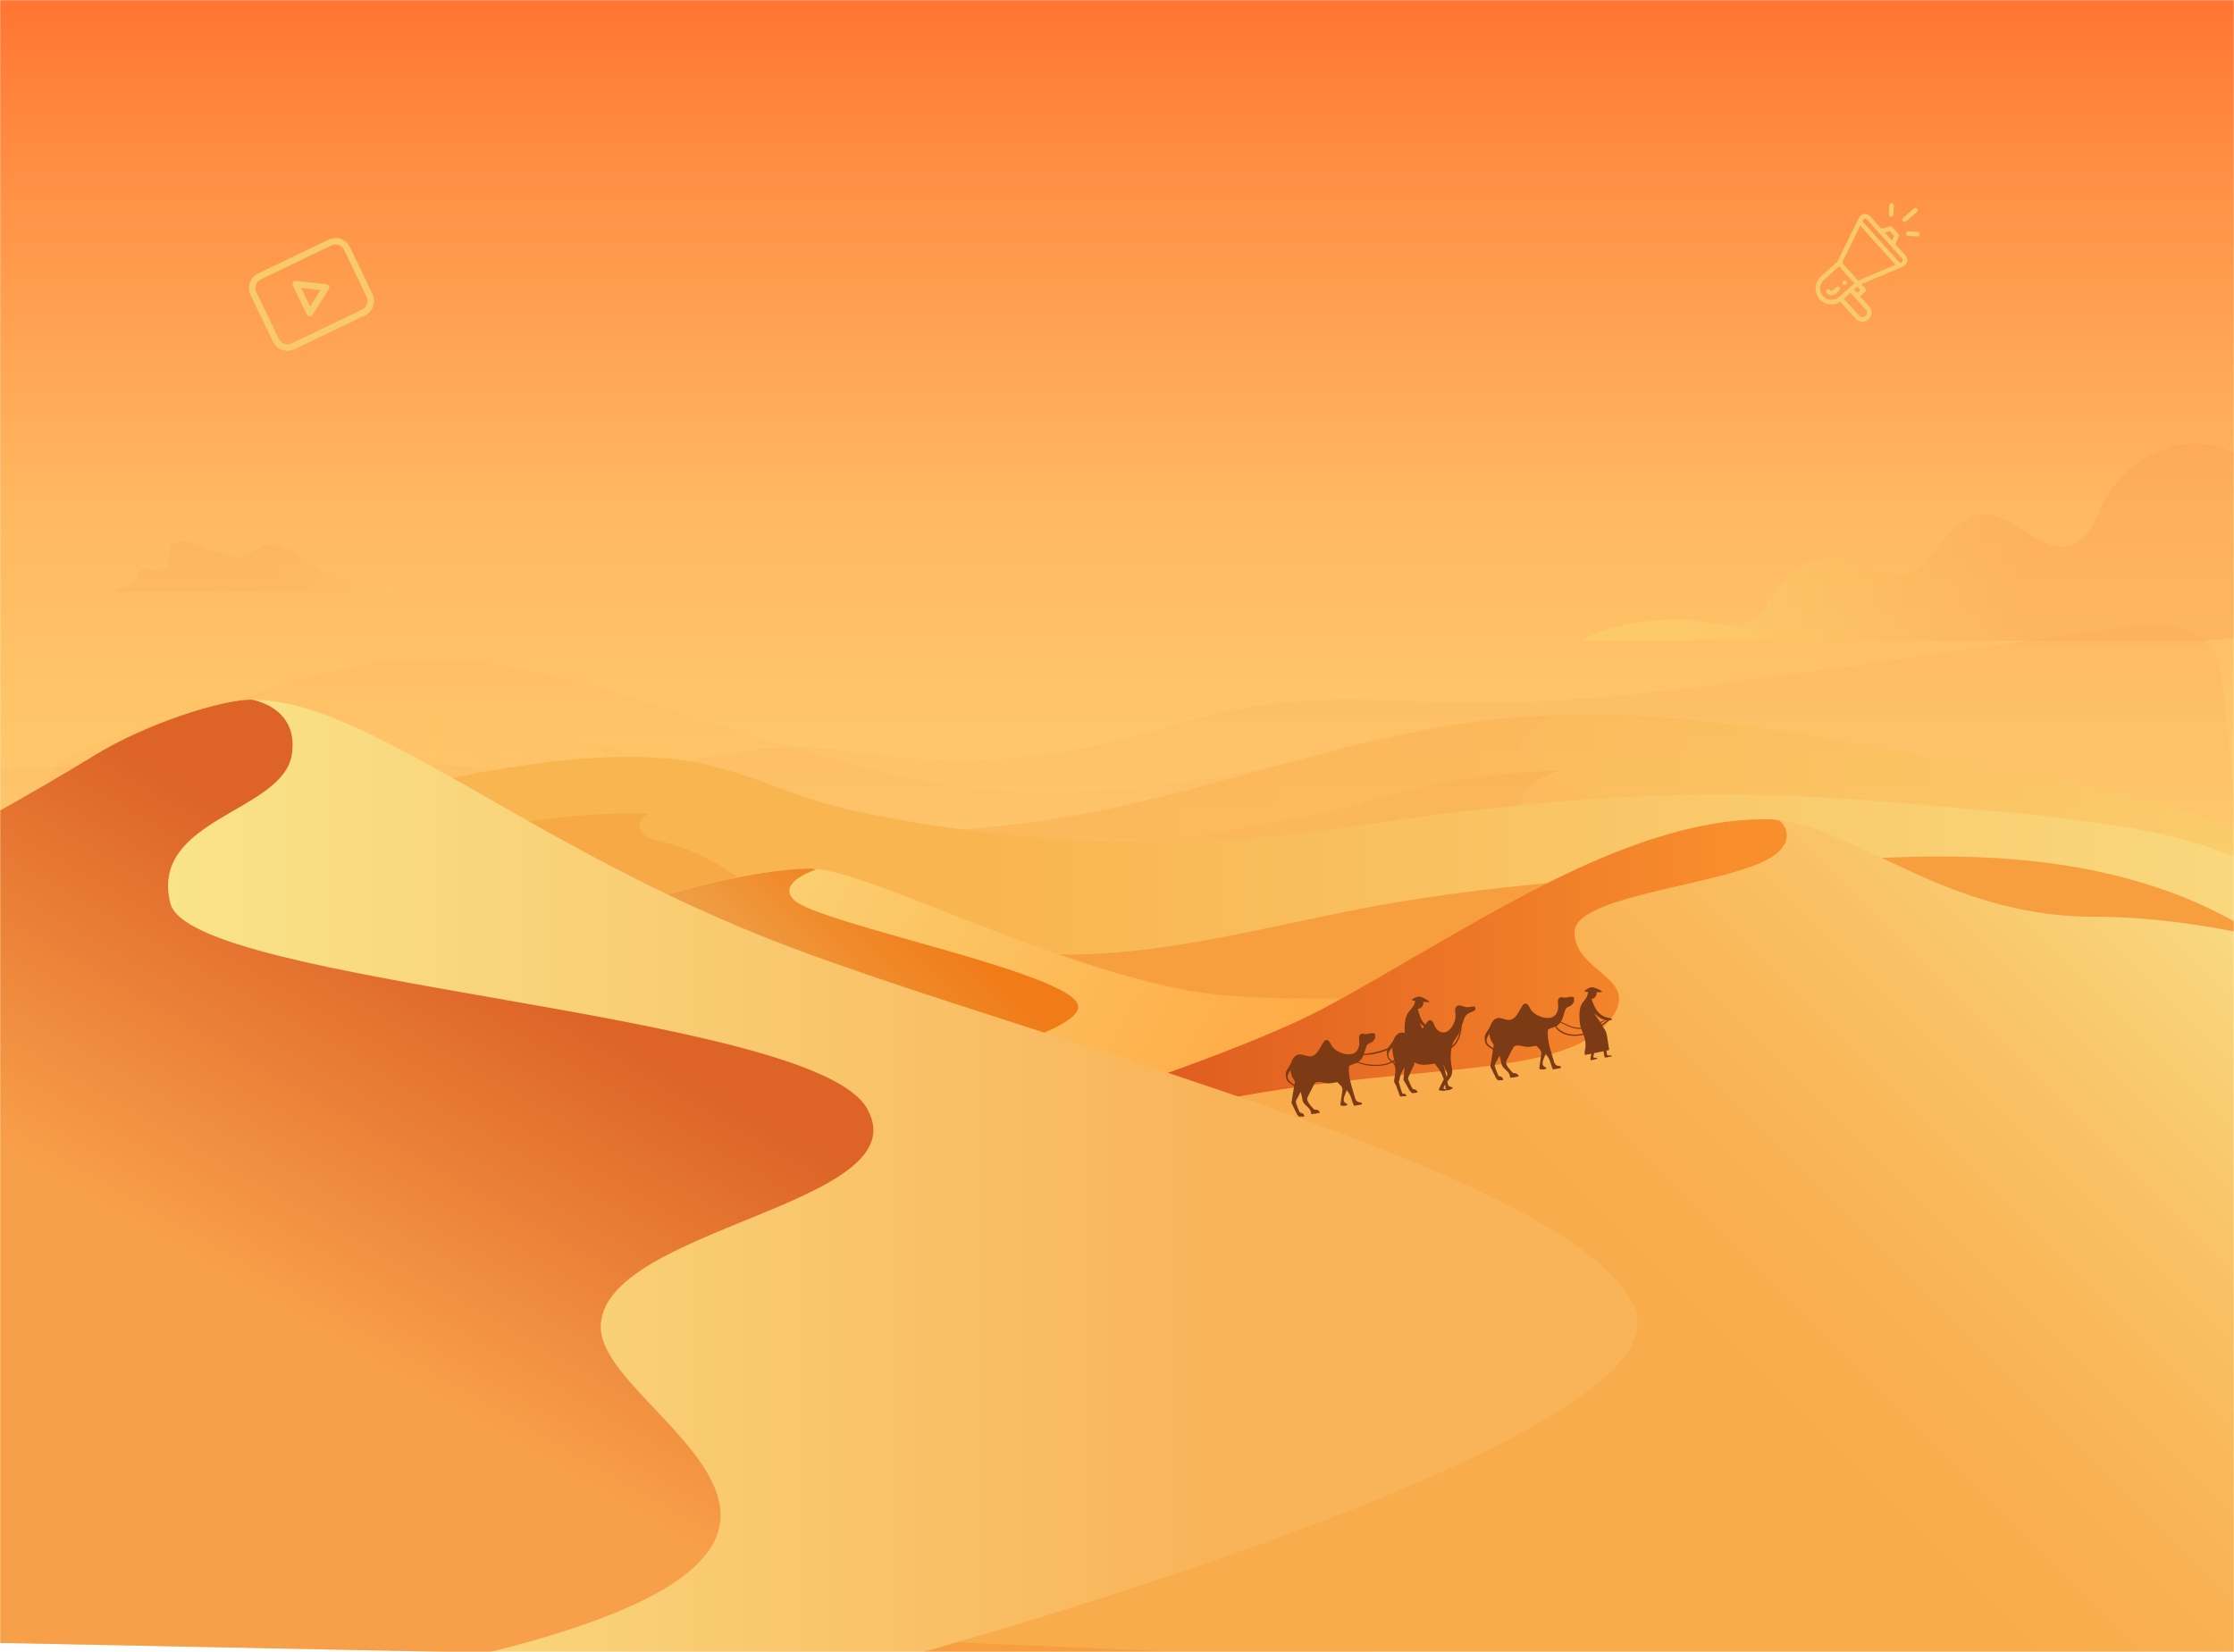 <svg width="1440" height="1065" viewBox="0 0 1440 1065" fill="none" xmlns="http://www.w3.org/2000/svg">
<mask id="mask0_215_191" style="mask-type:alpha" maskUnits="userSpaceOnUse" x="0" y="0" width="1440" height="1065">
<rect width="1440" height="1065" fill="#D9D9D9"/>
</mask>
<g mask="url(#mask0_215_191)">
<path d="M1440 0H0V740H1440V0Z" fill="url(#paint0_linear_215_191)"/>
<path d="M-119.931 970.406C-119.931 910.687 -115.474 845.175 -106.412 786.347C-93.042 699.74 -89.477 610.608 -82.941 522.812C-82.495 516.276 -81.604 508.997 -76.85 504.54C-72.393 500.38 -65.708 499.786 -59.618 499.489C53.878 493.101 167.67 486.713 281.314 492.953C319.938 495.032 358.86 503.054 397.335 498.449C436.554 493.695 474.732 481.365 514.544 481.811C534.748 481.96 554.654 485.525 574.709 487.605C622.989 492.656 672.012 489.387 719.104 477.949C748.518 470.818 777.188 460.568 806.899 455.517C853.694 447.495 901.528 452.397 948.917 452.843C1022.15 453.437 1094.95 443.187 1167.44 432.937C1233.99 423.578 1300.4 414.219 1366.95 404.712C1388.49 401.592 1415.23 400.849 1426.67 419.418C1431.12 426.549 1432.02 435.314 1432.91 443.781C1437.51 491.467 1444.94 542.867 1441.52 590.85C1440.33 608.231 1434.69 623.532 1434.39 641.358C1433.95 668.098 1433.8 694.689 1433.35 721.429C1431.72 824.526 1429.34 927.622 1426.82 1030.72L-119.931 970.406Z" fill="url(#paint1_linear_215_191)"/>
<g opacity="0.45">
<path d="M1555.02 673.169C1555.02 672.427 1515.65 673.169 1513.57 673.169C1422.21 673.169 1330.85 673.169 1239.64 673.169C1098.07 673.169 956.641 673.169 815.069 673.169C665.029 673.169 515.138 673.169 365.098 673.169C300.032 673.169 234.816 673.169 169.75 673.169C139.445 673.169 109.288 671.238 79.726 677.775C29.069 688.916 -32.581 678.517 -84.575 677.477C-75.811 639.448 -41.792 611.371 -5.099 598.001C31.594 584.631 71.407 583.294 110.328 580.323C214.167 572.301 316.67 551.206 420.509 543.927C505.037 537.985 590.307 541.105 674.091 528.775C768.423 514.959 857.11 477.821 951.145 465.194C989.917 459.994 1029.43 459.548 1068.35 462.222C1140.85 467.125 1212.3 482.277 1283.76 495.053C1341.1 505.303 1399.93 514.365 1451.77 540.808C1503.92 567.399 1548.93 615.233 1555.02 673.169Z" fill="url(#paint2_linear_215_191)"/>
<path d="M30.555 596.049L990.958 667.355C1044.44 646.112 1082.47 627.989 1087.96 617.59C1109.8 576.737 980.856 541.827 980.856 517.019C980.856 504.54 997.494 498.895 1006.56 496.815C988.135 497.261 969.715 498.598 951.294 501.123C915.344 505.877 881.473 518.207 846.266 525.189C766.789 540.936 694.592 554.9 612.887 542.273C537.867 530.686 466.413 503.054 393.621 481.811C350.838 469.333 306.568 458.934 262.002 461.459C225.904 463.539 191.142 473.938 157.271 485.822C128.006 496.221 97.553 501.718 68.436 513.156C57.592 517.464 46.747 522.069 36.051 526.972L30.555 596.049Z" fill="url(#paint3_linear_215_191)"/>
<g opacity="0.15">
<path d="M30.554 559.971L990.958 631.277C1044.44 610.034 1082.47 591.91 1087.96 581.511C1109.8 540.659 980.856 505.749 980.856 480.94C980.856 468.462 997.494 462.817 1006.56 460.737C988.135 461.183 969.714 462.519 951.294 465.045C915.344 469.799 881.473 482.129 846.266 489.111C766.789 504.857 694.592 518.822 612.887 506.194C537.867 494.607 466.413 466.976 393.621 445.733C350.837 433.254 306.568 422.855 262.002 425.381C225.903 427.461 191.142 437.859 157.271 449.744C128.006 460.143 97.552 465.639 68.436 477.078C57.591 481.386 46.747 485.991 36.051 490.893L30.554 559.971Z" fill="#FF9843"/>
</g>
</g>
<path d="M-115 559.682C-101.036 558.643 -86.923 557.603 -72.959 556.563C-19.034 552.255 34.891 547.204 88.668 541.262C200.678 528.783 322.641 482.88 421.726 488.376C476.246 491.347 500.46 512.145 553.791 523.435C652.728 544.233 762.213 548.987 862.19 534.131C986.678 515.562 1087.4 506.054 1212.93 516.75C1264.18 521.207 1343.06 526.555 1393.42 537.696C1435.46 547.055 1476.61 565.03 1507.06 595.633C1524.15 612.865 1537.37 634.257 1544.35 657.431C1550.89 678.971 1548.81 700.512 1555.79 721.458C1571.98 770.927 1577.18 830.051 1550.74 877.143C1526.23 920.818 1474.53 940.427 1426.4 954.54C1326.12 984.25 1223.47 1005.2 1120.38 1022.73C765.184 1083.48 388.599 1103.39 55.392 966.275C3.398 944.884 -47.408 919.629 -93.162 887.096" fill="url(#paint4_linear_215_191)"/>
<g opacity="0.75">
<path d="M138.999 723.806C200.798 745.644 269.133 737.473 333.011 722.915C382.777 711.625 432.542 696.472 474.435 667.355C493.598 654.134 512.316 634.079 509.345 611.053C507.711 598.129 499.392 586.988 489.884 577.777C471.909 560.396 449.329 547.918 424.966 542.124C419.915 540.936 413.676 539.153 412.339 534.102C411.151 529.943 413.676 526.823 417.538 524.743C319.344 520.732 199.164 565.596 88.788 577.777C50.758 581.937 12.728 585.799 -25.302 589.067C-25.302 603.774 -22.331 618.481 -14.309 630.663C-5.098 644.478 9.608 653.54 23.87 662.156C42.439 673.298 61.008 684.439 79.875 695.284C99.038 706.128 118.35 716.527 138.999 723.806Z" fill="#F4A742"/>
<g opacity="0.15">
<path d="M138.999 723.806C200.798 745.644 269.133 737.473 333.011 722.915C382.777 711.625 432.542 696.472 474.435 667.355C493.598 654.134 512.316 634.079 509.345 611.053C507.711 598.129 499.392 586.988 489.884 577.777C471.909 560.396 449.329 547.918 424.966 542.124C419.915 540.936 413.676 539.153 412.339 534.102C411.151 529.943 413.676 526.823 417.538 524.743C319.344 520.732 199.164 565.596 88.788 577.777C50.758 581.937 12.728 585.799 -25.302 589.067C-25.302 603.774 -22.331 618.481 -14.309 630.663C-5.098 644.478 9.608 653.54 23.87 662.156C42.439 673.298 61.008 684.439 79.875 695.284C99.038 706.128 118.35 716.527 138.999 723.806Z" fill="#FF9843"/>
</g>
</g>
<path d="M-104.778 630.96C-84.278 624.869 -65.412 614.173 -44.02 612.539C-21.142 610.756 1.438 602.289 23.721 596.198C73.041 582.531 122.361 569.013 171.532 555.346C195.153 548.809 219.07 542.273 243.433 539.45C272.252 536.182 292.456 570.647 321.275 574.212C426.897 587.731 534.45 595.753 638.884 611.945C727.72 625.612 813.881 596.198 900.488 581.64C990.512 566.636 1083.51 563.219 1174.87 555.643C1248.1 549.552 1323.42 549.255 1392.95 573.024C1450.14 592.633 1503.62 630.96 1532.88 684.885C1563.34 741.039 1585.17 821.555 1557.39 882.611C1538.08 924.949 1496.78 952.877 1454.74 972.783C1370.51 1012.74 1277.37 1029.38 1184.82 1040.97C1000.47 1064.14 814.475 1069.19 628.634 1069.34C392.581 1069.34 152.072 1060.43 -70.908 983.033C-203.716 936.833 17.779 700.038 -104.778 630.96Z" fill="#F4A13D"/>
<g opacity="0.25">
<path d="M-104.778 630.96C-84.278 624.869 -65.412 614.173 -44.02 612.539C-21.142 610.756 1.438 602.289 23.721 596.198C73.041 582.531 122.361 569.013 171.532 555.346C195.153 548.809 219.07 542.273 243.433 539.45C272.252 536.182 292.456 570.647 321.275 574.212C426.897 587.731 534.45 595.753 638.884 611.945C727.72 625.612 813.881 596.198 900.488 581.64C990.512 566.636 1083.51 563.219 1174.87 555.643C1248.1 549.552 1323.42 549.255 1392.95 573.024C1450.14 592.633 1503.62 630.96 1532.88 684.885C1563.34 741.039 1585.17 821.555 1557.39 882.611C1538.08 924.949 1496.78 952.877 1454.74 972.783C1370.51 1012.74 1277.37 1029.38 1184.82 1040.97C1000.47 1064.14 814.475 1069.19 628.634 1069.34C392.581 1069.34 152.072 1060.43 -70.908 983.033C-203.716 936.833 17.779 700.038 -104.778 630.96Z" fill="#FF9843"/>
</g>
<path d="M21.047 669.732C21.047 669.732 281.908 634.228 348.312 605.706C414.716 577.183 486.765 559.951 522.418 559.951C557.922 559.951 670.526 621.007 767.235 638.833C849.386 653.837 1016.66 624.572 1164.02 679.091C1311.39 733.611 1525.46 973.971 1525.46 973.971L40.062 1032.5L21.047 669.732Z" fill="url(#paint5_linear_215_191)"/>
<path d="M277.897 752.626C277.897 752.626 702.317 684.142 694.889 648.192C690.581 626.949 527.171 595.604 511.722 580.154C500.283 568.716 526.132 560.545 526.132 560.545L524.497 560.099C523.755 560.099 523.012 559.951 522.418 559.951C486.913 559.951 414.716 577.183 348.312 605.706C322.761 616.699 268.241 628.731 210.899 639.427L277.897 752.626Z" fill="url(#paint6_linear_215_191)"/>
<path d="M874.046 702.86C868.846 701.523 863.795 699.74 859.042 696.918C858.299 696.472 857.556 695.729 857.853 694.987C858.002 694.689 858.299 694.541 858.596 694.392C864.538 691.273 871.52 690.827 878.205 689.787C886.97 688.45 895.883 685.776 904.648 687.708C908.213 688.599 911.481 690.084 914.601 691.867C917.572 693.501 919.8 693.947 922.92 694.987C923.217 695.135 923.663 695.135 923.96 695.284C924.406 695.432 924.851 695.729 925.148 696.027C926.188 696.621 927.228 697.215 928.119 697.809C928.714 698.255 929.159 698.7 929.754 698.998C930.348 699.295 931.091 699.443 931.833 699.74C933.022 700.186 934.21 700.632 935.399 701.374C935.547 701.523 935.696 701.523 935.696 701.672C935.696 701.82 935.547 701.969 935.547 701.969C934.656 702.711 933.319 703.009 932.13 703.009C931.536 703.009 930.942 703.157 930.496 702.86C930.348 702.86 930.199 702.711 930.051 702.711C929.902 702.711 929.754 702.711 929.605 702.711C929.011 702.711 928.565 702.86 927.971 702.86C927.525 702.86 926.931 702.86 926.485 702.86C925.743 702.711 925.148 702.266 924.554 701.82C923.96 701.523 923.366 701.077 922.92 700.78C921.732 699.889 920.84 698.849 919.355 698.255C918.315 697.809 917.275 697.809 916.087 697.809C911.927 697.661 907.916 697.958 903.905 698.552C904.945 699.74 906.282 700.335 907.619 701.077C909.105 701.82 910.59 702.414 912.076 703.009C912.373 703.157 912.67 703.306 912.967 703.603C913.116 703.751 913.264 704.048 913.116 704.197C913.116 704.346 912.967 704.346 912.818 704.346C912.224 704.494 911.63 704.494 911.036 704.643C910.739 704.643 910.293 704.791 909.996 704.791C909.699 704.791 909.402 704.643 909.105 704.494C908.065 704.048 907.173 703.454 906.282 702.86C905.391 702.266 904.499 701.969 903.46 701.672C900.043 700.929 896.329 700.929 893.061 702.117C896.032 703.603 899.151 704.643 902.42 704.94C903.459 705.088 904.499 705.088 905.539 705.385C905.688 705.385 905.985 705.534 905.985 705.683C906.133 705.831 906.133 706.128 906.133 706.277C906.133 706.425 905.985 706.425 905.836 706.425C904.945 706.722 904.054 706.871 903.162 706.871C901.825 706.871 900.34 706.574 899.003 706.425C897.517 706.277 896.032 706.128 894.546 705.831C887.713 705.237 880.731 704.494 874.046 702.86ZM1027.95 679.24C1028.39 679.388 1028.99 679.537 1029.43 679.686C1030.03 679.834 1030.77 680.131 1031.22 680.428C1031.51 680.725 1032.4 681.171 1032.85 681.32C1033.89 681.914 1034.63 681.468 1035.82 681.32C1035.97 681.32 1036.27 681.171 1036.42 681.171C1036.56 681.023 1036.71 680.874 1036.71 680.577C1036.71 680.28 1036.42 680.131 1036.12 679.983C1035.82 679.834 1035.52 679.537 1035.08 679.388C1034.48 679.091 1034.04 678.794 1033.44 678.497C1031.51 677.606 1029.43 677.16 1027.35 676.863C1025.42 676.566 1023.64 676.269 1021.71 675.972C1021.26 675.972 1020.82 675.972 1020.37 675.823C1020.07 675.675 1019.93 675.526 1019.63 675.526C1018.74 675.229 1017.7 675.229 1016.66 674.932C1012.2 674.04 1007.74 673.298 1003.14 673.001L990.661 677.903C995.86 678.646 1016.36 682.211 1021.56 682.954C1022.15 683.102 1022.6 683.102 1023.19 683.251C1023.79 683.399 1024.38 683.548 1024.98 683.548C1025.42 683.548 1025.72 683.399 1026.17 683.251C1026.91 683.102 1027.65 682.805 1028.39 682.657C1028.54 682.657 1028.54 682.508 1028.54 682.508C1028.54 682.508 1028.54 682.508 1028.39 682.359C1027.95 682.062 1027.21 682.211 1026.61 681.914C1026.17 681.617 1025.87 681.171 1025.57 680.725C1025.27 680.428 1024.83 680.28 1024.53 679.834C1024.23 679.537 1024.23 679.24 1024.09 678.943C1024.09 678.794 1024.09 678.794 1024.09 678.646C1024.09 678.497 1024.23 678.497 1024.38 678.497C1024.83 678.349 1025.27 678.497 1025.72 678.646C1026.76 678.943 1027.35 679.091 1027.95 679.24ZM988.73 688.747C990.067 689.044 991.255 689.639 992.444 689.936C993.483 690.233 994.523 690.233 995.563 690.233C996.009 690.233 996.454 690.233 996.9 690.233C997.494 690.084 997.94 689.936 998.534 689.787C998.831 689.639 999.277 689.639 999.574 689.49C999.871 689.49 1000.32 689.49 1000.61 689.49C1001.06 689.49 1001.36 689.342 1001.8 689.342C1002.84 689.044 1003.73 688.896 1004.77 688.599C1004.92 688.599 1005.22 688.45 1005.22 688.302C1005.22 688.153 1005.07 687.856 1004.77 687.856C1004.33 687.559 1003.88 687.41 1003.29 687.113C1002.55 686.816 1001.95 686.371 1001.21 686.222C998.683 685.331 996.157 685.182 993.632 684.588C991.255 683.994 989.027 682.954 986.65 682.062C969.269 675.972 947.877 677.309 930.496 682.359C929.754 682.508 929.159 682.805 928.714 683.251C927.822 684.142 928.268 685.776 929.011 686.668C930.348 688.45 932.576 689.193 934.804 689.787C938.518 690.827 942.084 692.016 945.797 693.055C948.62 693.798 951.591 693.798 954.414 694.392C955.751 694.69 956.939 694.987 958.276 695.135C959.464 695.432 960.504 695.284 961.693 695.581C962.138 695.729 962.584 695.878 962.881 696.175C963.03 696.324 963.327 696.472 963.475 696.472C963.921 696.621 964.367 696.621 964.812 696.472C965.852 696.324 967.041 696.175 968.081 696.175H968.229C968.378 696.026 968.229 695.729 968.081 695.729C966.744 694.987 965.11 694.838 963.624 694.244C962.584 693.798 961.693 693.204 960.653 693.055C960.059 692.907 959.464 692.758 959.167 692.313C959.762 692.164 960.356 692.016 960.95 692.016C961.99 691.867 963.03 691.718 963.921 691.718C964.664 691.718 965.407 691.57 966.149 691.718C966.892 691.867 967.635 692.313 968.229 692.61C968.972 692.907 969.715 693.055 970.309 693.353C970.755 693.65 971.2 694.095 971.646 694.392C971.794 694.541 971.943 694.541 972.24 694.689C972.389 694.689 972.686 694.689 972.834 694.689C974.171 694.541 975.36 694.244 976.697 693.947C976.994 693.947 977.291 693.798 977.439 693.501C977.439 693.501 977.588 693.353 977.439 693.353C977.439 693.204 977.291 693.204 977.291 693.055C976.103 692.164 974.617 692.016 973.131 691.718C972.24 691.421 971.349 691.124 970.309 690.827C969.269 690.53 968.378 690.233 967.338 690.084C971.943 689.342 976.548 689.044 981.153 688.747C984.124 688.302 986.501 688.153 988.73 688.747ZM861.419 712.813C862.756 713.11 863.944 713.704 865.133 714.002C866.172 714.299 867.212 714.299 868.252 714.299C868.698 714.299 869.143 714.299 869.589 714.299C870.183 714.15 870.629 714.002 871.223 713.853C871.52 713.704 871.966 713.704 872.263 713.556C872.56 713.556 873.006 713.556 873.303 713.556C873.749 713.556 874.046 713.407 874.491 713.407C875.531 713.11 876.423 712.962 877.463 712.665C877.611 712.665 877.908 712.516 877.908 712.367C877.908 712.219 877.76 711.922 877.463 711.922C877.017 711.625 876.571 711.476 875.977 711.179C875.234 710.882 874.64 710.436 873.897 710.288C871.372 709.396 868.846 709.248 866.321 708.654C863.498 708.059 860.676 706.871 857.853 706.425C856.962 706.277 847.752 704.346 852.505 702.711C853.1 702.563 853.842 702.414 854.437 702.266C857.259 701.226 857.705 697.215 856.665 694.689C855.625 692.016 853.991 691.867 851.466 692.164C844.781 692.907 838.393 695.581 831.856 696.621C824.726 697.809 817.595 697.958 810.762 700.037C803.928 702.117 796.649 703.454 789.667 705.385C797.689 712.07 808.533 714.299 818.338 717.121C821.16 717.864 824.132 717.864 826.954 718.458C828.291 718.755 829.479 719.052 830.816 719.201C832.005 719.498 833.045 719.35 834.233 719.647C834.679 719.795 835.125 719.944 835.422 720.241C835.57 720.389 835.867 720.538 836.016 720.538C836.462 720.687 836.907 720.687 837.353 720.538C838.393 720.389 839.581 720.241 840.621 720.241H840.77C840.918 720.092 840.77 719.795 840.621 719.795C839.284 719.052 837.65 718.904 836.164 718.31C835.125 717.864 834.233 717.27 833.193 717.121C832.599 716.973 832.005 716.824 831.708 716.378C832.302 716.23 832.896 716.081 833.49 716.081C834.53 715.933 835.57 715.784 836.462 715.784C837.204 715.784 837.947 715.636 838.69 715.784C839.433 715.933 840.175 716.378 840.77 716.676C841.512 716.973 842.255 717.121 842.849 717.418C843.295 717.715 843.741 718.161 844.186 718.458C844.335 718.607 844.483 718.607 844.781 718.755C844.929 718.755 845.226 718.755 845.375 718.755C846.712 718.607 847.9 718.31 849.237 718.013C849.534 718.013 849.831 717.864 849.98 717.567C849.98 717.567 850.129 717.418 849.98 717.418C849.98 717.27 849.831 717.27 849.831 717.121C848.643 716.23 847.157 716.081 845.672 715.784C844.781 715.487 843.889 715.19 842.849 714.893C841.81 714.596 840.918 714.299 839.878 714.15C844.483 713.407 849.089 713.11 853.694 712.813C856.813 712.367 859.19 712.219 861.419 712.813Z" fill="#F9BB5A"/>
<path d="M477.257 778.623C477.257 778.623 765.75 697.363 854.288 649.529C942.826 601.695 1044.44 528.309 1137.58 528.309C1191.95 528.309 1250.63 590.999 1349.27 590.999C1506.59 590.999 1690.2 691.124 1690.2 710.139C1690.2 729.303 1480.3 1095.79 1480.3 1095.79L512.465 1054.34L477.257 778.623Z" fill="url(#paint7_linear_215_191)"/>
<path d="M572.629 819.327C572.629 808.036 595.952 752.329 762.333 714.299C902.42 682.211 1005.52 699.146 1038.2 656.957C1058.7 630.514 1014.88 627.097 1014.88 601.1C1014.88 575.103 1124.66 570.35 1146.49 549.106C1158.08 537.816 1146.94 528.903 1146.94 528.903C1143.97 528.309 1141 528.16 1137.73 528.16C1044.59 528.16 942.975 601.695 854.437 649.38C765.898 697.215 477.406 778.474 477.406 778.474L512.613 1054.19L599.072 1057.9C575.749 960.156 572.629 826.903 572.629 819.327Z" fill="url(#paint8_linear_215_191)"/>
<path d="M911.63 686.222C911.63 686.222 907.619 694.244 907.619 695.284C907.619 696.324 910.442 702.117 910.739 702.117C911.036 702.117 913.562 702.266 913.71 704.346L910.293 704.791L908.956 703.603L904.648 696.175L905.985 681.023L911.333 682.36L911.63 686.222Z" fill="#7C3A15"/>
<path d="M929.308 683.697C929.456 683.845 929.456 683.994 929.456 683.994C930.199 685.331 930.496 687.113 930.942 688.599C931.833 691.57 932.576 694.69 933.022 697.809C933.17 698.701 933.319 699.889 934.21 700.335C934.953 700.78 936.141 700.632 936.438 701.523C935.399 702.414 934.062 702.86 932.725 702.86C932.576 702.86 932.427 702.86 932.279 702.711C931.982 702.563 931.833 702.117 931.833 701.672C931.388 697.215 929.902 692.758 927.377 689.044C926.782 688.005 924.703 686.37 925.148 685.033C925.445 684.142 926.782 683.102 927.377 682.359C928.268 682.805 928.862 683.102 929.308 683.697Z" fill="#7C3A15"/>
<path d="M947.877 652.649C949.957 651.757 951.294 651.609 950.997 649.678C950.848 648.341 948.917 649.083 948.174 649.083C946.095 649.381 944.906 649.529 942.827 648.638C941.638 648.192 940.301 647.895 939.261 648.489C938.37 649.083 937.924 650.123 937.924 651.312C937.924 652.352 938.221 653.391 938.221 654.431C938.518 658.888 934.359 667.058 929.011 665.424C927.08 664.83 925.446 663.196 924.703 661.265C924.109 659.631 923.217 657.551 921.583 657.7C920.841 657.848 920.246 658.442 919.652 659.185C917.275 662.305 914.75 668.098 909.996 667.356C907.619 667.058 905.539 665.424 903.163 665.721C901.38 665.87 899.894 667.207 899.003 668.841C896.626 672.704 897.369 678.349 898.557 682.657C901.083 692.313 897.517 695.878 899.003 698.255C899.894 699.592 900.489 701.226 900.934 702.711C901.231 703.454 901.528 704.346 901.826 705.088C901.974 705.683 902.123 706.722 902.865 706.871C903.014 706.871 903.163 706.871 903.46 706.871C904.054 706.871 904.648 706.722 905.391 706.722C905.837 706.722 906.282 706.574 906.728 706.425C906.431 706.128 906.282 705.683 905.985 705.385C905.837 705.237 905.539 705.237 905.391 705.237C905.094 705.237 904.797 705.088 904.5 705.088C904.351 705.088 904.202 704.94 904.054 704.94C903.905 704.791 903.905 704.643 903.757 704.494C903.014 702.414 902.42 700.483 901.826 698.403C901.677 698.106 901.677 697.809 901.677 697.512C901.677 697.364 901.677 697.066 901.826 696.918C902.271 695.135 902.568 693.353 903.311 691.718C904.054 690.084 905.094 688.599 906.134 687.113C906.728 686.222 907.322 685.331 908.362 684.885C910.145 683.994 912.224 685.182 914.007 685.925C918.315 687.262 923.069 685.628 927.674 685.479C928.417 685.479 929.308 685.479 929.902 685.925C930.348 686.222 930.497 686.816 930.794 687.262C931.239 688.302 931.685 689.342 932.131 690.381C932.428 691.124 933.022 691.718 932.873 692.907C932.725 694.095 931.536 694.69 930.645 696.027C929.605 697.512 928.565 700.186 927.674 701.82C927.525 702.117 927.377 702.414 927.525 702.711C927.674 702.86 927.823 703.009 928.12 703.009C929.16 703.157 930.348 703.306 931.388 703.157C931.833 703.157 932.279 702.86 932.131 702.563C932.131 702.414 931.834 702.266 931.685 702.266C931.239 702.117 930.794 701.82 930.348 701.672C931.091 698.998 933.171 697.215 934.656 694.987C936.29 692.61 936.29 690.084 935.696 687.41C934.805 682.954 934.805 676.566 936.587 672.406C937.924 669.435 940.301 667.653 941.044 664.236C941.341 662.305 942.678 660.225 943.272 658.442C944.015 655.174 945.352 653.689 947.877 652.649Z" fill="#7C3A15"/>
<path d="M899.448 669.138C898.111 670.921 896.923 672.704 895.586 674.338C895.14 674.932 894.695 675.526 894.398 676.12C893.952 677.16 893.952 678.2 893.952 679.24C893.952 680.428 894.249 681.765 894.992 682.805C896.18 684.439 898.557 685.182 899.003 687.113C899.151 687.707 899.151 688.302 899.597 688.599C900.043 688.896 900.785 688.302 900.785 687.707C900.785 687.113 900.488 686.668 900.043 686.222C899.151 685.182 897.963 684.439 896.923 683.697C895.883 682.805 894.992 681.765 894.843 680.428C894.695 678.646 895.883 677.012 897.072 675.675C898.26 674.189 899.3 672.406 898.706 670.772" fill="#7C3A15"/>
<path d="M913.561 643.735C912.224 644.478 912.076 646.261 911.481 647.746C910.59 649.826 908.807 651.163 907.619 652.946C905.688 655.917 905.391 659.631 905.391 663.047C905.391 664.83 905.391 666.613 905.836 668.247C906.282 669.881 907.322 671.515 908.956 672.406C910.144 673.001 911.63 673.149 913.115 673.001C915.641 672.852 918.463 671.961 919.206 669.584C919.8 667.801 918.909 665.87 917.869 664.384C916.829 662.75 915.641 661.265 915.195 659.482C917.126 661.711 919.8 663.196 922.623 663.642C922.177 663.345 921.88 663.047 921.434 662.75C920.246 661.859 918.909 660.819 917.869 659.631C915.641 657.105 914.75 653.689 913.858 650.42C915.641 650.272 917.126 648.935 917.424 647.152C917.721 645.369 916.532 643.587 914.898 642.993" fill="#7C3A15"/>
<path d="M916.978 643.141C915.79 642.696 915.492 642.398 914.155 642.547C912.819 642.696 909.699 644.181 910.145 644.775C910.442 645.37 921.137 646.409 921.435 645.964C921.732 645.667 918.612 643.884 916.978 643.141Z" fill="#7C3A15"/>
<path d="M941.935 655.026C941.49 662.008 941.49 670.178 935.25 674.783C927.823 680.28 920.246 673.446 914.75 668.692C914.601 668.544 914.156 668.841 914.453 668.99C919.355 674.635 927.08 680.874 934.805 676.269C941.935 671.961 942.678 662.453 942.381 655.026C942.381 654.877 941.935 654.728 941.935 655.026Z" fill="#7C3A15"/>
<path d="M968.08 677.903C968.08 677.903 963.624 685.628 963.475 686.668C963.327 687.708 965.852 693.798 966.149 693.798C966.446 693.798 968.972 694.095 968.972 696.324L965.555 696.472L964.366 695.135L960.653 687.559L963.029 672.555L968.229 674.338L968.08 677.903Z" fill="#7C3A15"/>
<path d="M991.998 672.109C992.74 672.852 993.335 673.743 993.929 674.486C994.523 675.377 995.117 676.269 995.711 677.16C996.009 677.606 996.306 678.051 996.306 678.497C996.306 678.943 996.157 679.24 996.157 679.686C995.563 681.617 993.186 685.479 994.969 687.262C995.563 687.856 996.751 688.005 996.751 688.896C995.563 689.49 994.226 689.639 992.889 689.342C992.74 689.342 992.592 689.193 992.443 689.193C992.146 688.896 992.146 688.45 992.295 688.005C992.592 685.479 993.038 683.102 993.335 680.577C993.483 679.686 993.632 678.794 993.335 677.903C992.889 676.566 991.701 675.675 990.661 674.635C989.621 673.595 988.878 672.109 989.472 670.921C990.364 670.921 991.255 671.367 991.998 672.109Z" fill="#7C3A15"/>
<path d="M961.693 659.928C960.504 661.711 959.464 663.642 958.276 665.424C957.83 666.019 957.533 666.613 957.236 667.356C956.939 668.395 956.939 669.435 957.088 670.475C957.236 671.664 957.533 673.001 958.425 673.892C959.762 675.377 962.138 675.972 962.881 677.903C963.03 678.497 963.178 679.091 963.624 679.24C964.218 679.388 964.664 678.794 964.664 678.349C964.664 677.754 964.218 677.309 963.921 676.863C962.881 675.972 961.693 675.377 960.653 674.486C959.613 673.743 958.573 672.704 958.276 671.367C957.979 669.584 959.019 667.95 960.059 666.464C961.099 664.979 961.99 663.048 961.396 661.413" fill="#7C3A15"/>
<path d="M1014.43 642.993C1014.28 642.844 1013.98 642.844 1013.69 642.696C1012.05 642.25 1009.68 643.438 1008.04 643.141C1007.15 642.993 1006.11 642.696 1005.37 643.141C1003.88 643.884 1004.18 646.112 1004.33 647.895C1004.62 650.717 1003.73 653.837 1001.36 655.323C996.9 657.997 988.581 654.58 986.353 650.272C985.61 648.786 984.57 646.707 982.936 647.004C982.193 647.152 981.599 647.895 981.153 648.638C978.925 651.906 976.994 657.848 972.24 657.551C969.863 657.402 967.635 655.917 965.258 656.363C963.475 656.66 962.138 658.145 961.247 659.779C959.613 663.196 959.613 668.693 961.693 671.812C964.515 675.972 966.595 678.943 967.486 684.142C967.635 685.182 967.784 686.222 968.378 687.262C969.269 688.896 971.052 689.787 972.092 691.273C972.983 692.313 973.28 693.353 973.429 694.838C975.36 694.69 977.142 694.392 979.074 693.798C978.628 692.758 977.588 691.867 976.4 691.867C976.103 691.867 975.805 691.867 975.508 691.867C975.36 691.718 975.211 691.718 975.063 691.57C973.726 690.233 970.755 686.965 970.755 685.033C970.755 684.439 971.052 683.845 971.349 683.251C972.686 680.577 974.023 677.903 975.36 675.377C976.548 673.001 980.856 674.338 982.936 674.783C985.759 675.229 988.135 674.486 990.809 674.041C991.552 673.892 992.444 673.892 993.038 674.338C994.375 675.229 994.969 677.457 995.86 678.794C997.197 680.577 998.237 681.765 998.98 683.845C999.574 685.479 1000.02 687.113 1000.61 688.747C1000.76 689.044 1000.76 689.193 1001.06 689.342C1001.21 689.49 1001.51 689.342 1001.65 689.342C1002.84 689.193 1004.03 688.896 1005.22 688.747C1005.66 688.747 1005.96 688.599 1006.11 688.153C1006.26 687.708 1005.81 687.41 1005.52 687.262C1005.07 687.113 1004.62 687.262 1004.18 687.113C1003.29 686.965 1002.69 686.37 1002.25 685.776C1001.8 685.033 1001.51 684.291 1001.36 683.399C999.574 677.16 997.049 670.475 997.791 663.79C998.089 663.642 998.237 663.493 998.534 663.345C1000.02 662.602 1001.65 662.305 1003.14 661.562C1007.15 659.482 1007.45 655.026 1009.08 650.717C1009.53 649.232 1012.05 648.935 1013.09 647.895C1013.69 647.301 1014.88 645.964 1014.58 644.775C1014.43 643.587 1014.88 643.29 1014.43 642.993Z" fill="#7C3A15"/>
<path d="M1028.1 636.902C1026.91 636.456 1026.46 636.308 1025.27 636.605C1024.09 636.902 1020.97 638.536 1021.41 639.13C1021.86 639.724 1032.55 639.873 1032.7 639.427C1033 638.982 1029.88 637.348 1028.1 636.902Z" fill="#7C3A15"/>
<path d="M1032.7 660.968C1032.11 659.928 1031.51 659.037 1030.92 658.145C1030.18 656.957 1028.54 654.877 1027.65 653.391C1029.88 655.026 1030.62 656.065 1033.15 657.105C1034.48 657.7 1037.75 658.145 1038.94 657.402C1039.83 656.808 1037.6 656.363 1037.75 656.363C1036.86 656.065 1035.97 656.065 1035.08 655.768C1033.44 655.174 1031.81 654.283 1030.62 652.946C1028.24 650.569 1027.06 647.301 1025.87 644.033C1027.65 643.884 1028.99 642.25 1029.14 640.616C1029.28 638.833 1028.1 637.199 1026.31 636.753L1024.98 637.496C1023.64 638.239 1023.64 640.17 1023.19 641.656C1022.6 643.735 1020.82 645.37 1019.63 647.152C1017.85 650.272 1017.99 653.986 1018.14 657.402C1018.29 659.185 1018.44 660.968 1019.03 662.602C1020.67 666.91 1022.6 671.069 1021.86 675.823C1021.56 677.309 1021.26 678.646 1021.56 680.131C1026.46 679.091 1031.51 678.2 1036.42 677.16C1036.71 677.16 1037.01 677.012 1037.16 676.863C1037.31 676.714 1037.31 676.417 1037.16 676.269C1036.86 674.338 1036.56 672.406 1036.27 670.475C1035.97 668.247 1035.67 666.019 1034.63 664.087C1033.89 663.047 1033.3 662.008 1032.7 660.968Z" fill="#7C3A15"/>
<path d="M1026.02 677.754C1025.72 679.091 1025.27 681.617 1025.13 683.102C1024.98 683.994 1028.1 682.954 1029.58 682.508C1029.73 682.062 1028.99 681.765 1028.39 681.914C1027.8 682.062 1027.21 681.914 1027.06 681.468C1027.06 681.32 1027.06 681.171 1027.06 681.023C1027.35 679.388 1027.8 677.754 1028.39 676.269" fill="#7C3A15"/>
<path d="M1033.15 675.08C1033.15 675.08 1034.19 681.617 1034.34 681.765C1034.63 681.914 1037.31 681.468 1038.94 681.023C1039.09 680.577 1038.35 680.28 1037.75 680.428C1037.16 680.577 1036.27 680.428 1035.97 680.131C1035.67 679.983 1035.23 674.338 1035.23 674.338" fill="#7C3A15"/>
<path d="M1000.61 656.511C1001.51 664.236 1007.6 667.801 1015.02 667.801C1023.49 667.801 1030.92 663.048 1037.31 657.7C1037.75 657.402 1037.16 656.808 1036.86 657.105C1031.51 661.265 1026.02 665.276 1019.18 666.613C1011.01 668.098 1002.69 665.276 1001.06 656.363C1001.06 656.065 1000.61 656.214 1000.61 656.511Z" fill="#7C3A15"/>
<path d="M997.346 659.036C1001.06 657.402 1002.99 657.7 1006.56 659.482C1007.89 660.076 1009.08 660.819 1010.27 661.413C1013.09 662.602 1015.92 663.345 1019.03 663.345C1024.83 663.345 1030.62 660.373 1035.52 657.402C1035.67 657.254 1035.52 656.957 1035.38 657.105C1027.65 660.522 1021.11 664.533 1012.5 661.562C1006.26 659.334 1003.88 655.917 997.346 658.888C997.049 658.888 997.197 659.036 997.346 659.036Z" fill="#7C3A15"/>
<path d="M839.878 701.374C839.878 701.374 835.422 709.099 835.273 710.139C835.125 711.179 837.65 717.27 837.947 717.27C838.244 717.27 840.77 717.567 840.77 719.795L837.353 719.944L836.165 718.607L832.451 711.03L834.828 696.027L840.027 697.809L839.878 701.374Z" fill="#7C3A15"/>
<path d="M863.795 695.581C864.538 696.324 865.132 697.215 865.726 697.958C866.321 698.849 866.915 699.74 867.509 700.632C867.806 701.077 868.103 701.523 868.103 701.969C868.103 702.414 867.955 702.711 867.955 703.157C867.361 705.088 864.984 708.951 866.766 710.733C867.361 711.328 868.549 711.476 868.549 712.367C867.361 712.962 866.024 713.11 864.687 712.813C864.538 712.813 864.39 712.665 864.241 712.665C863.944 712.368 863.944 711.922 864.092 711.476C864.39 708.951 864.835 706.574 865.132 704.048C865.281 703.157 865.429 702.266 865.132 701.374C864.687 700.037 863.498 699.146 862.458 698.106C861.418 697.066 860.676 695.581 861.27 694.392C862.161 694.392 863.053 694.838 863.795 695.581Z" fill="#7C3A15"/>
<path d="M833.49 683.399C832.302 685.182 831.262 687.113 830.074 688.896C829.628 689.49 829.331 690.084 829.034 690.827C828.737 691.867 828.737 692.907 828.885 693.947C829.034 695.135 829.331 696.472 830.222 697.364C831.559 698.849 833.936 699.443 834.679 701.374C834.827 701.969 834.976 702.563 835.422 702.711C836.016 702.86 836.461 702.266 836.461 701.82C836.461 701.226 836.016 700.78 835.719 700.335C834.679 699.443 833.49 698.849 832.45 697.958C831.411 697.215 830.371 696.175 830.074 694.838C829.776 693.055 830.816 691.421 831.856 689.936C832.896 688.45 833.787 686.519 833.193 684.885" fill="#7C3A15"/>
<path d="M886.227 666.464C886.078 666.316 885.781 666.316 885.484 666.167C883.85 665.722 881.473 666.91 879.839 666.613C878.948 666.464 877.908 666.167 877.165 666.613C875.68 667.356 875.977 669.584 876.125 671.367C876.422 674.189 875.531 677.309 873.154 678.794C868.698 681.468 860.379 678.051 858.15 673.743C857.407 672.258 856.368 670.178 854.733 670.475C853.991 670.624 853.396 671.367 852.951 672.109C850.722 675.378 848.791 681.32 844.038 681.023C841.661 680.874 839.432 679.388 837.055 679.834C835.273 680.131 833.936 681.617 833.044 683.251C831.41 686.668 831.41 692.164 833.49 695.284C836.313 699.443 838.392 702.414 839.284 707.614C839.432 708.654 839.581 709.694 840.175 710.733C841.066 712.368 842.849 713.259 843.889 714.744C844.78 715.784 845.077 716.824 845.226 718.31C847.157 718.161 848.94 717.864 850.871 717.27C850.425 716.23 849.385 715.339 848.197 715.339C847.9 715.339 847.603 715.339 847.306 715.339C847.157 715.19 847.009 715.19 846.86 715.041C845.523 713.704 842.552 710.436 842.552 708.505C842.552 707.911 842.849 707.317 843.146 706.722C844.483 704.048 845.82 701.375 847.157 698.849C848.346 696.472 852.654 697.809 854.733 698.255C857.556 698.701 859.933 697.958 862.607 697.512C863.35 697.364 864.241 697.364 864.835 697.809C866.172 698.701 866.766 700.929 867.658 702.266C868.995 704.048 870.035 705.237 870.777 707.317C871.372 708.951 871.817 710.585 872.411 712.219C872.56 712.516 872.56 712.665 872.857 712.813C873.006 712.962 873.303 712.813 873.451 712.813C874.64 712.665 875.828 712.368 877.017 712.219C877.462 712.219 877.759 712.07 877.908 711.625C878.056 711.179 877.611 710.882 877.314 710.733C876.868 710.585 876.422 710.733 875.977 710.585C875.085 710.436 874.491 709.842 874.046 709.248C873.6 708.505 873.303 707.762 873.154 706.871C871.371 700.632 868.846 693.947 869.589 687.262C869.886 687.113 870.035 686.965 870.332 686.816C871.817 686.073 873.451 685.776 874.937 685.033C878.948 682.954 879.245 678.497 880.879 674.189C881.325 672.703 883.85 672.406 884.89 671.367C885.484 670.772 886.673 669.435 886.375 668.247C886.227 667.058 886.673 666.761 886.227 666.464Z" fill="#7C3A15"/>
<path d="M872.263 683.845C877.908 686.965 885.484 687.856 891.723 686.816C898.557 685.776 903.459 680.874 907.47 675.675C907.619 675.377 907.322 675.08 907.173 675.377C903.162 679.537 899.151 684.142 893.209 685.776C886.821 687.41 878.353 686.222 872.56 683.399C872.263 683.102 871.817 683.697 872.263 683.845Z" fill="#7C3A15"/>
<path d="M873.748 679.834C884.444 681.32 895.734 677.754 904.202 671.218C904.499 670.921 904.202 670.327 903.905 670.624C894.546 677.012 885.038 679.537 873.748 679.834C873.6 679.834 873.6 679.686 873.748 679.834Z" fill="#7C3A15"/>
<path d="M-113.097 582.234C-113.097 582.234 -20.994 537.073 60.711 487.159C94.285 466.659 142.713 451.061 162.322 451.061C237.788 451.061 340.29 545.987 505.037 608.974C668.447 671.515 1021.26 757.528 1054.09 844.581C1086.92 931.633 574.858 1070.68 574.858 1070.68L-240.854 1054.34L-113.097 582.234Z" fill="url(#paint9_linear_215_191)"/>
<path d="M-113.097 582.234L-241.002 1054.34L314.293 1065.48C602.488 993.878 387.233 912.47 387.233 855.574C387.233 791.101 595.209 776.84 558.665 714.299C522.121 651.757 122.658 634.971 109.734 582.234C96.364 527.269 182.971 523.704 188.171 485.971C192.479 455.517 162.174 451.061 162.174 451.061C142.565 451.061 94.136 466.51 60.563 487.159C-20.994 537.073 -113.097 582.234 -113.097 582.234Z" fill="url(#paint10_linear_215_191)"/>
<path opacity="0.25" d="M1483.73 356.576C1483.08 347.734 1481.47 339.054 1478.26 330.855C1466.67 301.759 1432.89 279.736 1401.52 287.613C1382.05 292.435 1365 305.939 1355.99 323.782C1350.68 334.07 1346.82 346.931 1335.88 351.11C1316.26 358.826 1298.88 330.373 1277.81 331.659C1264.13 332.463 1254.8 345.323 1246.28 355.933C1237.75 366.703 1225.53 375.384 1212.66 370.561C1208.63 369.115 1205.42 366.221 1201.72 364.131C1189.49 357.54 1168.74 358.826 1157.15 366.864C1145.57 374.902 1138.33 396.925 1126.43 401.104C1113.24 405.766 1094.74 399.015 1083.15 399.175C1058.06 399.818 1039.72 402.39 1018 413C1018 413 1386.72 413 1416.32 413C1459.59 413 1474.23 398.05 1481.47 379.563C1484.37 372.33 1484.21 364.292 1483.73 356.576Z" fill="url(#paint11_linear_215_191)"/>
<path opacity="0.25" d="M235.222 374.979C223.7 375.357 211.989 371.955 202.544 365.341C192.533 358.349 181.767 347.2 170.244 351.357C166.278 352.869 163.067 355.893 159.289 357.593C146.256 363.074 133.033 350.602 119.056 349.09C115.656 348.712 111.311 349.468 109.8 352.491C107.344 357.216 110.933 367.987 102.622 368.365C100.544 368.554 98.656 367.609 96.578 367.042C94.5 366.475 92.233 366.286 90.722 367.798C89.589 368.743 89.211 370.255 88.644 371.577C87.133 374.601 84.3 376.68 81.089 377.813C77.878 378.947 72.4 381.404 69 381.782C122.833 381.026 202.167 382.538 256 381.782C250.333 377.058 242.211 374.79 235.222 374.979Z" fill="url(#paint12_linear_215_191)"/>
<path d="M1190.05 183.348C1190.66 182.807 1190.71 181.878 1190.16 181.275C1189.62 180.673 1188.69 180.624 1188.09 181.165C1187.49 181.707 1187.44 182.636 1187.98 183.238C1188.52 183.841 1189.45 183.89 1190.05 183.348Z" fill="#F9CA69"/>
<path d="M1186.27 194.508L1196.16 205.503C1198.29 207.879 1202.02 208.136 1204.45 205.943C1206.86 203.773 1207.06 200.062 1204.89 197.65L1199 191.099L1202.27 188.154C1202.88 187.611 1202.93 186.683 1202.38 186.081L1199.83 183.242C1200.04 183.152 1201.45 182.554 1226.2 172.015C1229.35 171.165 1230.52 167.268 1228.32 164.819L1221.79 157.564L1223.87 152.297C1224.07 151.779 1223.96 151.191 1223.59 150.778L1219.66 146.412C1219.29 145.998 1218.72 145.832 1218.18 145.978L1212.73 147.481L1205.48 139.426C1204.43 138.259 1202.89 137.746 1201.35 138.052C1201.33 138.055 1201.31 138.059 1201.29 138.063C1199.81 138.378 1198.62 139.401 1198.09 140.819L1184.39 168.696L1173.69 178.323C1169.48 182.109 1169.12 188.615 1172.92 192.836C1176.39 196.696 1182.11 197.292 1186.27 194.508ZM1202.71 199.614C1203.79 200.818 1203.7 202.673 1202.49 203.76C1201.28 204.851 1199.41 204.733 1198.34 203.54L1188.52 192.623L1192.89 188.696C1204.25 201.331 1202.53 199.411 1202.71 199.614ZM1197.04 188.916L1195.07 186.733L1197.26 184.769L1199.22 186.952L1197.04 188.916ZM1218.09 149.05L1220.8 152.067L1219.6 155.122L1214.92 149.922L1218.09 149.05ZM1200.82 141.884C1201.07 141.172 1201.67 140.977 1201.92 140.931C1202.17 140.882 1202.79 140.829 1203.3 141.389L1226.14 166.782C1226.88 167.609 1226.47 168.934 1225.38 169.192C1225.19 169.238 1225.11 169.292 1224.63 169.492L1200.47 142.632C1200.74 142.076 1200.78 142.02 1200.82 141.884ZM1199.07 145.472L1221.77 170.708L1197.76 180.934L1187.34 169.354L1199.07 145.472ZM1175.1 190.873C1174.24 189.915 1173.64 188.747 1173.38 187.494C1172.84 184.932 1173.71 182.255 1175.65 180.506L1185.47 171.671L1195.29 182.586L1185.47 191.422C1182.46 194.129 1177.81 193.882 1175.1 190.873Z" fill="#F9CA69"/>
<path d="M1185.8 185.202C1185.26 184.599 1184.33 184.55 1183.73 185.092L1181.54 187.056C1180.94 187.597 1180.01 187.547 1179.47 186.946C1178.93 186.343 1178 186.294 1177.4 186.836C1176.79 187.378 1176.74 188.307 1177.29 188.909C1178.9 190.706 1181.69 190.87 1183.51 189.239L1185.69 187.275C1186.29 186.733 1186.34 185.805 1185.8 185.202Z" fill="#F9CA69"/>
<path d="M1233.73 134.397L1226.67 140.547C1226.06 141.08 1226 142.008 1226.53 142.619C1227.06 143.229 1227.99 143.295 1228.6 142.761L1235.66 136.611C1236.27 136.078 1236.33 135.151 1235.8 134.54C1235.27 133.928 1234.34 133.865 1233.73 134.397Z" fill="#F9CA69"/>
<path d="M1236.04 149.45L1230.18 149.14C1229.37 149.097 1228.68 149.718 1228.64 150.528C1228.59 151.338 1229.21 152.029 1230.02 152.071L1235.89 152.382C1236.7 152.425 1237.39 151.798 1237.43 150.994C1237.48 150.184 1236.85 149.492 1236.04 149.45Z" fill="#F9CA69"/>
<path d="M1217.84 132.313L1217.53 138.178C1217.49 138.988 1218.11 139.679 1218.92 139.722C1219.73 139.765 1220.42 139.145 1220.46 138.334L1220.77 132.469C1220.81 131.659 1220.19 130.968 1219.38 130.925C1218.57 130.882 1217.88 131.503 1217.84 132.313Z" fill="#F9CA69"/>
<path d="M210.404 183.237L190.867 181.076C190.114 180.993 189.375 181.324 188.938 181.942C188.5 182.561 188.432 183.368 188.76 184.05L197.793 202.826C198.122 203.509 198.794 203.959 199.551 204.003C199.91 204.024 200.261 203.951 200.574 203.8C200.92 203.634 201.219 203.372 201.432 203.036L211.936 186.422C212.32 185.815 212.364 185.053 212.053 184.405C211.741 183.758 211.118 183.316 210.404 183.237ZM199.919 197.632L194.145 185.631L206.633 187.013L199.919 197.632Z" fill="#F9CA69"/>
<path d="M211.701 154.516L166.388 176.316C161.211 178.806 159.026 185.044 161.516 190.22L175.969 220.262C178.46 225.438 184.697 227.624 189.874 225.133L235.186 203.334C240.363 200.843 242.548 194.606 240.058 189.429L225.605 159.388C223.115 154.211 216.877 152.026 211.701 154.516ZM236.302 191.236C237.797 194.342 236.485 198.084 233.38 199.579L188.067 221.378C184.961 222.872 181.219 221.561 179.724 218.455L165.272 188.414C163.777 185.308 165.089 181.565 168.195 180.071L213.507 158.272C216.613 156.777 220.356 158.089 221.85 161.195L236.302 191.236Z" fill="#F9CA69"/>
</g>
<defs>
<linearGradient id="paint0_linear_215_191" x1="719.949" y1="739.981" x2="719.949" y2="0" gradientUnits="userSpaceOnUse">
<stop offset="0.08" stop-color="#FFD876"/>
<stop offset="0.55" stop-color="#FFB961"/>
<stop offset="0.83" stop-color="#FF9246"/>
<stop offset="1" stop-color="#FF7532"/>
</linearGradient>
<linearGradient id="paint1_linear_215_191" x1="661.178" y1="1030.64" x2="661.178" y2="403.052" gradientUnits="userSpaceOnUse">
<stop stop-color="#FBE07F" stop-opacity="0"/>
<stop offset="1" stop-color="#DF4924" stop-opacity="0.05"/>
</linearGradient>
<linearGradient id="paint2_linear_215_191" x1="-84.535" y1="571.774" x2="1555.01" y2="571.774" gradientUnits="userSpaceOnUse">
<stop offset="0.505" stop-color="#F9AC4B"/>
<stop offset="0.642" stop-color="#F9B350"/>
<stop offset="0.835" stop-color="#F9C55F"/>
<stop offset="1" stop-color="#F9DA70"/>
</linearGradient>
<linearGradient id="paint3_linear_215_191" x1="30.586" y1="564.322" x2="1090.5" y2="564.322" gradientUnits="userSpaceOnUse">
<stop stop-color="#EDDC69" stop-opacity="0"/>
<stop offset="1" stop-color="#EE8424" stop-opacity="0.4"/>
</linearGradient>
<linearGradient id="paint4_linear_215_191" x1="-114.968" y1="778.662" x2="1569.33" y2="778.662" gradientUnits="userSpaceOnUse">
<stop offset="0.444" stop-color="#F9B550"/>
<stop offset="1" stop-color="#F9DD85"/>
</linearGradient>
<linearGradient id="paint5_linear_215_191" x1="207.916" y1="625.772" x2="1468.05" y2="1353.31" gradientUnits="userSpaceOnUse">
<stop offset="0.056" stop-color="#F9E185"/>
<stop offset="0.124" stop-color="#FAD577"/>
<stop offset="0.353" stop-color="#FEB04B"/>
<stop offset="0.469" stop-color="#FFA23A"/>
</linearGradient>
<linearGradient id="paint6_linear_215_191" x1="311.916" y1="786.625" x2="573.418" y2="525.123" gradientUnits="userSpaceOnUse">
<stop offset="0.648" stop-color="#EF9D44"/>
<stop offset="0.813" stop-color="#F08828"/>
<stop offset="0.941" stop-color="#F07B17"/>
</linearGradient>
<linearGradient id="paint7_linear_215_191" x1="687.129" y1="1228.93" x2="1449.46" y2="466.6" gradientUnits="userSpaceOnUse">
<stop offset="0.51" stop-color="#F9AC4B"/>
<stop offset="0.61" stop-color="#F9B152"/>
<stop offset="0.752" stop-color="#F9C164"/>
<stop offset="0.917" stop-color="#F9DA82"/>
<stop offset="1" stop-color="#F9E994"/>
</linearGradient>
<linearGradient id="paint8_linear_215_191" x1="477.323" y1="793.185" x2="1151.72" y2="793.185" gradientUnits="userSpaceOnUse">
<stop offset="0.276" stop-color="#D9501C"/>
<stop offset="0.949" stop-color="#F98E2D"/>
</linearGradient>
<linearGradient id="paint9_linear_215_191" x1="-241.004" y1="760.859" x2="1055.45" y2="760.859" gradientUnits="userSpaceOnUse">
<stop offset="0.204" stop-color="#F9EA90"/>
<stop offset="0.786" stop-color="#F9B45A"/>
</linearGradient>
<linearGradient id="paint10_linear_215_191" x1="282.897" y1="598.761" x2="-80.221" y2="1227.7" gradientUnits="userSpaceOnUse">
<stop stop-color="#DD6327"/>
<stop offset="0.362" stop-color="#F89F49"/>
</linearGradient>
<linearGradient id="paint11_linear_215_191" x1="1018" y1="349.513" x2="1484.03" y2="349.513" gradientUnits="userSpaceOnUse">
<stop offset="0.143" stop-color="#F9E675"/>
<stop offset="0.628" stop-color="#F99749"/>
</linearGradient>
<linearGradient id="paint12_linear_215_191" x1="68.811" y1="365.348" x2="255.807" y2="365.348" gradientUnits="userSpaceOnUse">
<stop offset="0.505" stop-color="#F9A65A"/>
<stop offset="0.666" stop-color="#F9AD5D"/>
<stop offset="0.893" stop-color="#F9BF64"/>
<stop offset="1" stop-color="#F9CA69"/>
</linearGradient>
</defs>
</svg>
